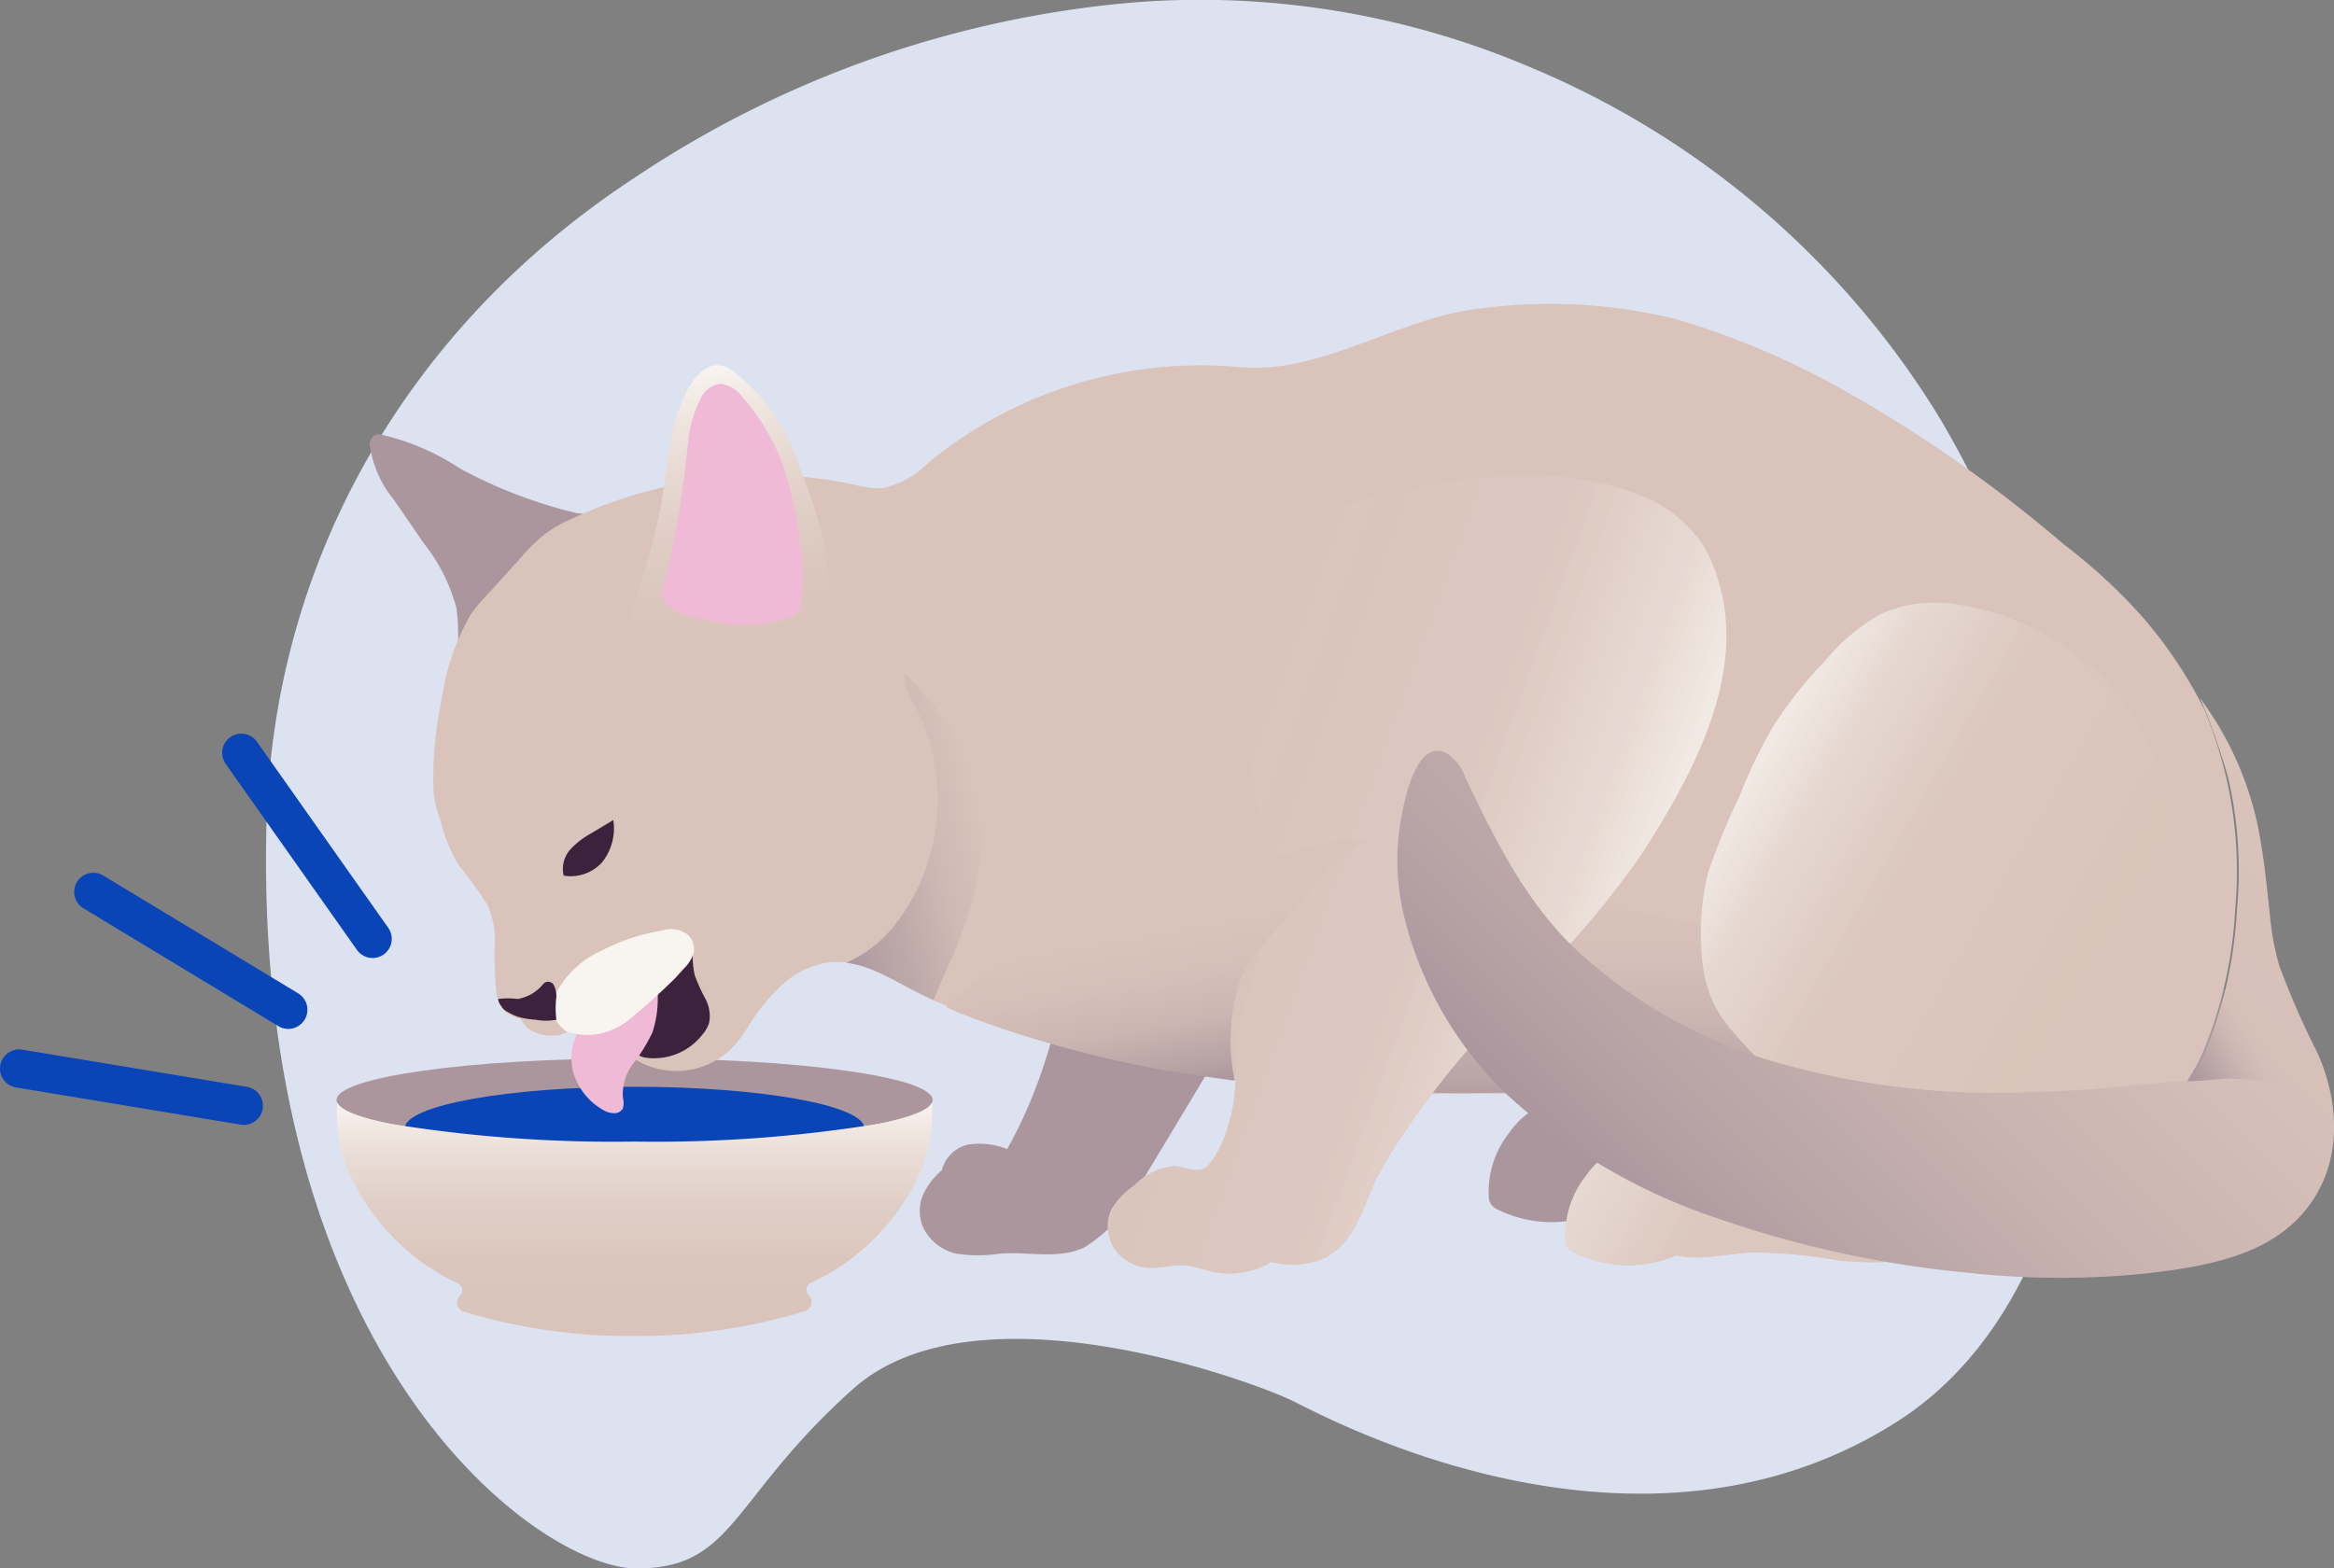<svg xmlns="http://www.w3.org/2000/svg" xmlns:xlink="http://www.w3.org/1999/xlink" viewBox="0 0 121.78 81.86"><rect x="0" y="0" width="121.78" height="81.86" fill="#808080" stroke="none"/><defs><style>.cls-1{fill:#dde2f0;}.cls-2{fill:#ab969e;}.cls-3{fill:#0a45b8;}.cls-4{fill:url(#linear-gradient);}.cls-5{fill:#ff8eff;opacity:0.22;}.cls-6{fill:#d9c3ba;}.cls-7{fill:#3d223e;}.cls-8{fill:#f0bad6;}.cls-9{fill:#f8f4f0;}.cls-10{fill:url(#linear-gradient-2);}.cls-11{fill:url(#linear-gradient-3);}.cls-12{fill:url(#linear-gradient-4);}.cls-13{fill:url(#linear-gradient-5);}.cls-14{fill:url(#linear-gradient-6);}.cls-15{fill:url(#linear-gradient-7);}.cls-16{fill:url(#linear-gradient-8);}.cls-17{fill:url(#linear-gradient-9);}.cls-18{fill:url(#linear-gradient-10);}.cls-19{fill:none;stroke:#0a45b8;stroke-linecap:round;stroke-linejoin:round;stroke-width:2px;}</style><linearGradient id="linear-gradient" x1="33.11" y1="57.53" x2="33.11" y2="69.7" gradientUnits="userSpaceOnUse"><stop offset="0" stop-color="#f8f4f0"/><stop offset="0.01" stop-color="#f7f2ee"/><stop offset="0.22" stop-color="#eaddd7"/><stop offset="0.44" stop-color="#e0cfc7"/><stop offset="0.68" stop-color="#dbc6bd"/><stop offset="1" stop-color="#d9c3ba"/></linearGradient><linearGradient id="linear-gradient-2" x1="36.01" y1="19.3" x2="38.59" y2="33.9" gradientUnits="userSpaceOnUse"><stop offset="0" stop-color="#f8f4f0"/><stop offset="0.16" stop-color="#efe6e0"/><stop offset="0.45" stop-color="#e3d3cb"/><stop offset="0.74" stop-color="#dbc7be"/><stop offset="1" stop-color="#d9c3ba"/></linearGradient><linearGradient id="linear-gradient-3" x1="42.73" y1="45.09" x2="51.31" y2="42.8" gradientUnits="userSpaceOnUse"><stop offset="0" stop-color="#ab969e"/><stop offset="0.12" stop-color="#b29da2"/><stop offset="0.68" stop-color="#ceb9b4"/><stop offset="1" stop-color="#d9c3ba"/></linearGradient><linearGradient id="linear-gradient-4" x1="84.51" y1="46.11" x2="84.51" y2="58.26" gradientUnits="userSpaceOnUse"><stop offset="0" stop-color="#d9c3ba"/><stop offset="0.31" stop-color="#d5bfb8"/><stop offset="0.59" stop-color="#cab5b1"/><stop offset="0.86" stop-color="#b8a3a6"/><stop offset="1" stop-color="#ab969e"/></linearGradient><linearGradient id="linear-gradient-5" x1="60.05" y1="41.44" x2="84.6" y2="50.37" gradientUnits="userSpaceOnUse"><stop offset="0" stop-color="#d9c3ba"/><stop offset="0.59" stop-color="#dcc8c0" stop-opacity="0.98"/><stop offset="0.85" stop-color="#e9dcd5" stop-opacity="0.9"/><stop offset="1" stop-color="#f8f4f0" stop-opacity="0.8"/></linearGradient><linearGradient id="linear-gradient-6" x1="114.43" y1="60.79" x2="88.08" y2="45.58" gradientUnits="userSpaceOnUse"><stop offset="0.16" stop-color="#d9c3ba"/><stop offset="0.69" stop-color="#dcc8bf" stop-opacity="0.98"/><stop offset="0.88" stop-color="#e7dad3" stop-opacity="0.91"/><stop offset="1" stop-color="#f8f4f0" stop-opacity="0.8"/></linearGradient><linearGradient id="linear-gradient-7" x1="114.19" y1="56.45" x2="114.4" y2="56.23" gradientUnits="userSpaceOnUse"><stop offset="0" stop-color="#ab969e"/><stop offset="0.12" stop-color="#b5a0a4"/><stop offset="0.41" stop-color="#c9b3b0"/><stop offset="0.7" stop-color="#d5bfb8"/><stop offset="1" stop-color="#d9c3ba"/></linearGradient><linearGradient id="linear-gradient-8" x1="85.04" y1="63.54" x2="113.42" y2="35.16" xlink:href="#linear-gradient-7"/><linearGradient id="linear-gradient-9" x1="113.97" y1="56.1" x2="117.88" y2="53.85" gradientUnits="userSpaceOnUse"><stop offset="0" stop-color="#ab969e"/><stop offset="0.11" stop-color="#ad989f" stop-opacity="0.96"/><stop offset="0.28" stop-color="#b29da2" stop-opacity="0.84"/><stop offset="0.49" stop-color="#bba6a8" stop-opacity="0.65"/><stop offset="0.72" stop-color="#c8b2af" stop-opacity="0.38"/><stop offset="0.97" stop-color="#d7c1b9" stop-opacity="0.04"/><stop offset="1" stop-color="#d9c3ba" stop-opacity="0"/></linearGradient><linearGradient id="linear-gradient-10" x1="59.97" y1="45.61" x2="61.95" y2="56.83" gradientUnits="userSpaceOnUse"><stop offset="0.26" stop-color="#d9c3ba"/><stop offset="0.49" stop-color="#d5bfb8"/><stop offset="0.7" stop-color="#cab5b1"/><stop offset="0.89" stop-color="#b8a3a6"/><stop offset="1" stop-color="#ab969e"/></linearGradient></defs><title>Ресурс 47600</title><g id="Слой_2" data-name="Слой 2"><g id="Illustration"><path class="cls-1" d="M59,.14A43.94,43.94,0,0,1,79.85,3.51a45.57,45.57,0,0,1,21.26,18.15c10.21,17,11.27,44-2.13,52.54s-29.35,0-31.48-1.06-16.59-6.38-23-.64-6.17,9.36-11.28,9.36S13.26,71,13.9,43.15c.32-14,7.49-26.15,19.1-33.8A55.26,55.26,0,0,1,59,.14Z"/><ellipse class="cls-2" cx="33.11" cy="57.41" rx="15.55" ry="2.17"/><ellipse class="cls-3" cx="33.11" cy="58.89" rx="11.99" ry="2.17"/><path class="cls-4" d="M48.63,57.53c-.16.42-1.17.8-2.78,1.12a72.4,72.4,0,0,1-12.74.93,72.45,72.45,0,0,1-12.75-.93c-1.6-.32-2.61-.7-2.78-1.12,0,.2,0,.41,0,.61a7.84,7.84,0,0,0,.5,2.76A11.7,11.7,0,0,0,23.92,67a.38.38,0,0,1,.09.61h0a.51.51,0,0,0,.19.85,30,30,0,0,0,8.92,1.27A30,30,0,0,0,42,68.43a.51.51,0,0,0,.19-.85h0a.38.38,0,0,1,.09-.61,11.66,11.66,0,0,0,5.86-6.06,7.84,7.84,0,0,0,.5-2.76C48.65,57.94,48.65,57.73,48.63,57.53Z"/><path class="cls-2" d="M109.87,43a18.6,18.6,0,0,0-1.27-5.34,13.4,13.4,0,0,0-10.68-8.4,6.73,6.73,0,0,0-3.86.55,10.81,10.81,0,0,0-2.88,2.48,21.24,21.24,0,0,0-2.69,3.38,26.12,26.12,0,0,0-1.76,3.7,29.86,29.86,0,0,0-1.6,3.88,12.93,12.93,0,0,0-.34,4.29,7.24,7.24,0,0,0,.56,2.43,6.12,6.12,0,0,0,.87,1.37,20.56,20.56,0,0,0,1.88,2,40.42,40.42,0,0,0,5.2,4.41,17.82,17.82,0,0,1-3.72-.06c-1.28-.07-2.57-.19-3.85-.34a16.85,16.85,0,0,0-1.87-.16,14.86,14.86,0,0,0-1.88.14,6.52,6.52,0,0,0-1.23.24,4.05,4.05,0,0,0-2,1.55,4.94,4.94,0,0,0-1.07,3.35.87.87,0,0,0,.07.31.85.85,0,0,0,.33.32,6.38,6.38,0,0,0,5.36.18c1.33.3,2.72-.13,4.08-.17a29,29,0,0,1,4.35.41,16.07,16.07,0,0,0,4.1,0c3-.35,6,.28,8.88-.31a22.17,22.17,0,0,0,2.5-.71,2.61,2.61,0,0,0,1.13-.59,1.77,1.77,0,0,0,.4-1.42,5.07,5.07,0,0,0-.46-1.46c-.58-1.36-1.79-2.83-1.53-4.41a4.85,4.85,0,0,1,1-1.88,10.89,10.89,0,0,0,2.08-4.56,12.13,12.13,0,0,0,.1-2C110,45.05,110,44,109.87,43Z"/><path class="cls-2" d="M65.81,51.31,59.38,62a7.45,7.45,0,0,1-2.8,3.1c-1.34.65-2.92.21-4.41.33a7.51,7.51,0,0,1-2.27,0A2.53,2.53,0,0,1,48.14,64a2.18,2.18,0,0,1,0-1.59,3.65,3.65,0,0,1,1-1.33,1.84,1.84,0,0,1,1.36-1.34,3.91,3.91,0,0,1,2.05.23c2.43-4.3,3.26-9.29,4-14.17a12.49,12.49,0,0,1,1.75-4.89,7.73,7.73,0,0,1,2.29-2.3A4.64,4.64,0,0,1,63.7,38a5.14,5.14,0,0,1,3.78,4,12.88,12.88,0,0,1-.27,5.75A13,13,0,0,1,65.81,51.31Z"/><path class="cls-5" d="M22.75,42.72q-.06-.47-.09-.93Q22.69,42.26,22.75,42.72Z"/><path class="cls-5" d="M23.35,45.49v0c0,.14.09.27.13.41C23.44,45.76,23.39,45.63,23.35,45.49Z"/><path class="cls-5" d="M22.9,43.63c-.06-.29-.1-.58-.14-.86C22.8,43.05,22.84,43.34,22.9,43.63Z"/><path class="cls-5" d="M23.78,46.76c-.09-.21-.16-.42-.23-.64C23.62,46.34,23.69,46.55,23.78,46.76Z"/><path class="cls-5" d="M23.09,44.55c-.05-.22-.1-.44-.14-.67C23,44.11,23,44.33,23.09,44.55Z"/><path class="cls-2" d="M31.46,27.12c-.35-.36-1-.25-1.45-.36-.71-.17-1.41-.37-2.11-.61A24.39,24.39,0,0,1,24,24.45a12.46,12.46,0,0,0-4-1.74.66.66,0,0,0-.44,0,.55.55,0,0,0-.27.48,5.71,5.71,0,0,0,1.26,2.89l1.56,2.27a9.37,9.37,0,0,1,1.7,3.36,9.53,9.53,0,0,1-.06,3.06q2.07-1.77,4-3.69A31.07,31.07,0,0,0,31.46,27.12Z"/><path class="cls-6" d="M116.15,40.55A23.13,23.13,0,0,0,115,37a23.12,23.12,0,0,0-3.39-5,29.24,29.24,0,0,0-3.89-3.56A72.45,72.45,0,0,0,96,20.25a42.43,42.43,0,0,0-8.54-3.59,27.5,27.5,0,0,0-10.11-.57c-4.35.43-8.34,3.48-12.69,3.07A22.39,22.39,0,0,0,48.5,24.1a5,5,0,0,1-2.44,1.38,5.18,5.18,0,0,1-1.56-.2,22.28,22.28,0,0,0-9.75.12A23.74,23.74,0,0,0,30,27a7.26,7.26,0,0,0-1.52.84,9,9,0,0,0-1.33,1.29l-1.56,1.73a11.58,11.58,0,0,0-1,1.16,12.12,12.12,0,0,0-1.53,4.42,19.63,19.63,0,0,0-.44,4.89A6.64,6.64,0,0,0,23,42.87a8.11,8.11,0,0,0,.93,2.28,20.17,20.17,0,0,1,1.5,2.07,4.48,4.48,0,0,1,.38,2.08,19.3,19.3,0,0,0,.07,2.28,2,2,0,0,0,.29,1,.7.7,0,0,0,.13.17.83.83,0,0,0,.18.13,2.69,2.69,0,0,0,.54.26l.09,0c.09.06.13.18.19.26a1.73,1.73,0,0,0,.26.28,2,2,0,0,0,1.34.36,1,1,0,0,0,.67-.2A3.53,3.53,0,0,0,31,54a1.28,1.28,0,0,0,.7-.14c.06.09.11.12.17.21a4.11,4.11,0,0,0,6.54.39,7.57,7.57,0,0,0,.7-1,10.13,10.13,0,0,1,1.72-2.08,4.49,4.49,0,0,1,2.41-1.15c1.91-.22,3.49,1.09,5.24,1.87a52.36,52.36,0,0,0,12.45,3.71A88,88,0,0,0,74,57.06c2.19.06,4.39,0,6.58,0a52.92,52.92,0,0,1,6.86.67c2,.24,4.08.49,6.14.6,1.29.07,2.58.08,3.87.12s2.5.17,3.76.21c1.1,0,2.21,0,3.31.15,2.22.23,4.53.86,6.62.08l-.63.19a5,5,0,0,0,2.94-1.68,9.77,9.77,0,0,0,1.71-3,22.85,22.85,0,0,0,1.47-7A21.55,21.55,0,0,0,116.15,40.55Z"/><path class="cls-7" d="M32,42.8l-1.15.69a4.32,4.32,0,0,0-1.1.85,1.54,1.54,0,0,0-.34,1.36,2.21,2.21,0,0,0,2-.69A2.83,2.83,0,0,0,32,42.8Z"/><path class="cls-7" d="M36.16,49.48a4.5,4.5,0,0,0,.09,1.42,9.18,9.18,0,0,0,.54,1.2A1.91,1.91,0,0,1,37,53.38a1.79,1.79,0,0,1-.37.64,3.19,3.19,0,0,1-2.88,1.19,1.09,1.09,0,0,1-.78-.45,2,2,0,0,1,0-1.44,3.39,3.39,0,0,1,.28-.75,7.59,7.59,0,0,1,2.49-2.87C35.78,49.62,36,49.45,36.16,49.48Z"/><path class="cls-8" d="M34.32,51a4.79,4.79,0,0,1,0,1,5.74,5.74,0,0,1-.28,1.89,9,9,0,0,1-1,1.62,2.65,2.65,0,0,0-.54,1.78,1.06,1.06,0,0,1,0,.56.5.5,0,0,1-.45.25A1.16,1.16,0,0,1,31.6,58a3.34,3.34,0,0,1-1.68-2,3,3,0,0,1,.49-2.56c.51-.64,1.4-.75,2.1-1.15S33.7,51.36,34.32,51Z"/><path class="cls-9" d="M34.53,48.57a10.33,10.33,0,0,0-3.05,1A5.1,5.1,0,0,0,28.92,52a1.42,1.42,0,0,0-.11.35,1.59,1.59,0,0,0,.76,1.48l.13.06A4,4,0,0,0,31,54a3.69,3.69,0,0,0,2.08-1c.7-.57,1.37-1.19,2-1.8.23-.22.42-.45.63-.68a1.89,1.89,0,0,0,.48-.77,1,1,0,0,0-.35-1,1.43,1.43,0,0,0-1.27-.19Z"/><path class="cls-7" d="M28.64,51.24h-.08a.37.37,0,0,0-.22.12,2.18,2.18,0,0,1-1.34.78,3.64,3.64,0,0,0-1,0l0,0a.06.06,0,0,0,0,.06.71.71,0,0,0,.15.3.7.7,0,0,0,.13.17.83.83,0,0,0,.18.13,3.36,3.36,0,0,0,.54.26,4.2,4.2,0,0,0,.94.16,2.86,2.86,0,0,0,1.09,0,4.74,4.74,0,0,1,0-1.19,1.32,1.32,0,0,0-.17-.68A.41.41,0,0,0,28.64,51.24Z"/><path class="cls-10" d="M42.91,32.47c.21-.12.25-1.16.27-1.39.2-2.36-.67-4.67-1.51-6.83a10.1,10.1,0,0,0-3.45-4.91,1.35,1.35,0,0,0-.86-.28c-1.41.16-2.1,2.63-2.33,3.73s-.32,2.32-.52,3.47A34.61,34.61,0,0,1,32.86,32a2.66,2.66,0,0,0,1.79,1.45A10.16,10.16,0,0,0,42.91,32.47Z"/><path class="cls-8" d="M41.76,31.53a8.86,8.86,0,0,0,0-3,18.92,18.92,0,0,0-.63-3.34,11.06,11.06,0,0,0-2.46-4.54,1.56,1.56,0,0,0-1.12-.62,1.36,1.36,0,0,0-1,.78,6.53,6.53,0,0,0-.67,2.47,51.39,51.39,0,0,1-1.39,7.88c.66,1,1.77,1.08,2.81,1.3a7.15,7.15,0,0,0,3.94-.25,1.14,1.14,0,0,0,.34-.19.85.85,0,0,0,.23-.45Z"/><path class="cls-11" d="M50.66,47.21a11.48,11.48,0,0,0-1-9.08,15.53,15.53,0,0,0-2.48-3,3.57,3.57,0,0,0,.62,1.8,10.68,10.68,0,0,1-.94,11.12,6.69,6.69,0,0,1-2.7,2.2c1.52.18,2.87,1.19,4.35,1.85l.2.09c.32-.76.63-1.52,1-2.27A25.5,25.5,0,0,0,50.66,47.21Z"/><path class="cls-12" d="M93.2,48.32a26.61,26.61,0,0,1-8.74-1c-.71-.2-1.42-.43-2.11-.68-.45-.17-1.24-.69-1.72-.55s-.75.87-1,1.22c-.41.6-.86,1.18-1.33,1.74-2.16,2.57-5,4.77-6.15,7.9.61,0,1.22.06,1.83.07,2.19.06,4.39,0,6.58,0a52.92,52.92,0,0,1,6.86.67c1.66.2,3.33.38,5,.51a24.12,24.12,0,0,0,3.88-.43.71.71,0,0,0,.48-.25c.14-.21,0-.49-.08-.72A71.31,71.31,0,0,1,93.2,48.32Z"/><path class="cls-6" d="M61.33,60.87a3.24,3.24,0,0,0-2.14,1A4,4,0,0,0,58,63.11a2.13,2.13,0,0,0,.11,2,2.33,2.33,0,0,0,1.75,1.05c.69.06,1.39-.19,2.08-.12a10.54,10.54,0,0,1,1.23.31,4.24,4.24,0,0,0,3.17-.49,4.31,4.31,0,0,0,2.84-.23,4.11,4.11,0,0,0,1.64-1.83c.38-.74.63-1.53,1-2.28a18.93,18.93,0,0,1,1.23-2.08A44.73,44.73,0,0,1,79,52.21a46.22,46.22,0,0,0,6.7-7.7c2.71-4.22,5.68-9.66,3.77-14.77a7.45,7.45,0,0,0-.68-1.39,6.86,6.86,0,0,0-3.21-2.5c-5.36-2.17-11.59-.54-16.93.92a7.74,7.74,0,0,0-3.32,1.54,5.32,5.32,0,0,0-1.48,3.78,17.47,17.47,0,0,0,.62,4.11,40.78,40.78,0,0,1,1.37,11.89A20.81,20.81,0,0,1,65.43,51c-.17.82-.57,1.54-.73,2.36-.36,1.77,0,3.63-.62,5.37A5.26,5.26,0,0,1,63,60.88C62.47,61.28,61.9,60.91,61.33,60.87Z"/><path class="cls-13" d="M61.33,60.87a3.24,3.24,0,0,0-2.14,1A4,4,0,0,0,58,63.11a2.13,2.13,0,0,0,.11,2,2.33,2.33,0,0,0,1.75,1.05c.69.06,1.39-.19,2.08-.12a10.54,10.54,0,0,1,1.23.31,4.24,4.24,0,0,0,3.17-.49,4.31,4.31,0,0,0,2.84-.23,4.11,4.11,0,0,0,1.64-1.83c.38-.74.63-1.53,1-2.28a18.93,18.93,0,0,1,1.23-2.08A44.73,44.73,0,0,1,79,52.21a46.22,46.22,0,0,0,6.7-7.7c2.71-4.22,5.68-9.66,3.77-14.77a7.45,7.45,0,0,0-.68-1.39,6.86,6.86,0,0,0-3.21-2.5c-5.36-2.17-11.59-.54-16.93.92a7.74,7.74,0,0,0-3.32,1.54,5.32,5.32,0,0,0-1.48,3.78,17.47,17.47,0,0,0,.62,4.11,40.78,40.78,0,0,1,1.37,11.89A20.81,20.81,0,0,1,65.43,51c-.17.82-.57,1.54-.73,2.36-.36,1.77,0,3.63-.62,5.37A5.26,5.26,0,0,1,63,60.88C62.47,61.28,61.9,60.91,61.33,60.87Z"/><path class="cls-6" d="M113.87,45.26a18.61,18.61,0,0,0-1.27-5.33,13.36,13.36,0,0,0-10.67-8.41,6.81,6.81,0,0,0-3.86.56,10.49,10.49,0,0,0-2.89,2.47,20.28,20.28,0,0,0-2.68,3.39,26.6,26.6,0,0,0-1.77,3.69,33.81,33.81,0,0,0-1.6,3.89,13.12,13.12,0,0,0-.34,4.28,7.49,7.49,0,0,0,.56,2.44,7,7,0,0,0,.87,1.37,20.51,20.51,0,0,0,1.88,2A41.32,41.32,0,0,0,97.3,60a17.71,17.71,0,0,1-3.71-.06c-1.29-.08-2.58-.19-3.86-.34a16.66,16.66,0,0,0-1.87-.17,14.58,14.58,0,0,0-1.87.15,6.46,6.46,0,0,0-1.24.23,4.17,4.17,0,0,0-2,1.56,5,5,0,0,0-1.07,3.34.78.78,0,0,0,.07.31.85.85,0,0,0,.33.32,6.33,6.33,0,0,0,5.37.18c1.32.3,2.72-.12,4.08-.16a27.48,27.48,0,0,1,4.34.41,16.07,16.07,0,0,0,4.1-.05c3-.35,6,.28,8.88-.3a21.59,21.59,0,0,0,2.5-.71,2.66,2.66,0,0,0,1.13-.59,1.79,1.79,0,0,0,.41-1.43,5.33,5.33,0,0,0-.46-1.45c-.59-1.36-1.8-2.84-1.53-4.42a4.56,4.56,0,0,1,1-1.87,11.09,11.09,0,0,0,2.07-4.57,10.28,10.28,0,0,0,.1-2C114,47.35,114,46.3,113.87,45.26Z"/><path class="cls-14" d="M113.87,45.26a18.61,18.61,0,0,0-1.27-5.33,13.36,13.36,0,0,0-10.67-8.41,6.81,6.81,0,0,0-3.86.56,10.49,10.49,0,0,0-2.89,2.47,20.28,20.28,0,0,0-2.68,3.39,26.6,26.6,0,0,0-1.77,3.69,33.81,33.81,0,0,0-1.6,3.89,13.12,13.12,0,0,0-.34,4.28,7.49,7.49,0,0,0,.56,2.44,7,7,0,0,0,.87,1.37,20.51,20.51,0,0,0,1.88,2A41.32,41.32,0,0,0,97.3,60a17.71,17.71,0,0,1-3.71-.06c-1.29-.08-2.58-.19-3.86-.34a16.66,16.66,0,0,0-1.87-.17,14.58,14.58,0,0,0-1.87.15,6.46,6.46,0,0,0-1.24.23,4.17,4.17,0,0,0-2,1.56,5,5,0,0,0-1.07,3.34.78.78,0,0,0,.07.31.85.85,0,0,0,.33.32,6.33,6.33,0,0,0,5.37.18c1.32.3,2.72-.12,4.08-.16a27.48,27.48,0,0,1,4.34.41,16.07,16.07,0,0,0,4.1-.05c3-.35,6,.28,8.88-.3a21.59,21.59,0,0,0,2.5-.71,2.66,2.66,0,0,0,1.13-.59,1.79,1.79,0,0,0,.41-1.43,5.33,5.33,0,0,0-.46-1.45c-.59-1.36-1.8-2.84-1.53-4.42a4.56,4.56,0,0,1,1-1.87,11.09,11.09,0,0,0,2.07-4.57,10.28,10.28,0,0,0,.1-2C114,47.35,114,46.3,113.87,45.26Z"/><path class="cls-15" d="M114.36,56.42l0-.26-.16.26A1,1,0,0,1,114.36,56.42Z"/><path class="cls-16" d="M120.94,55a44.23,44.23,0,0,1-2-4.55,13.51,13.51,0,0,1-.47-2.36c-.18-1.65-.33-3.34-.67-5a17.05,17.05,0,0,0-3-6.64,37.09,37.09,0,0,1,1.45,4.11,21.55,21.55,0,0,1,.47,6.85,22.85,22.85,0,0,1-1.47,7,11.91,11.91,0,0,1-.82,1.73l-.16.26c-.61,0-2.49.21-2.7.23-1.93.2-3.86.33-5.8.37a41.38,41.38,0,0,1-13.51-1.68,25.73,25.73,0,0,1-10-5.73c-2.66-2.51-4.26-5.78-5.8-9a2.51,2.51,0,0,0-1-1.29c-1.58-.77-2.2,2.54-2.36,3.46a12.21,12.21,0,0,0,.18,5.14A19.21,19.21,0,0,0,78.6,57.1a30.13,30.13,0,0,0,10.91,6.45,55.8,55.8,0,0,0,13.2,2.88,43.65,43.65,0,0,0,9.56,0c2.63-.32,5.69-.83,7.62-2.82C122.19,61.25,122.21,57.89,120.94,55Z"/><path class="cls-17" d="M118.75,55.8a5.79,5.79,0,0,0-.41-1.1,7.89,7.89,0,0,0-.92-1.45c-.44-.58-.91-1.15-1.41-1.69a2.11,2.11,0,0,1-.13.57c-.07.27-.14.53-.22.79-.16.53-.33,1-.54,1.57a11.62,11.62,0,0,1-1,1.94c.58,0,2-.14,2.18-.14a11.1,11.1,0,0,1,2.57.32A5.84,5.84,0,0,0,118.75,55.8Z"/><path class="cls-18" d="M70.41,43.81a10.47,10.47,0,0,0-1.25.19,13.51,13.51,0,0,0-2.32.71c-.76.3-1.52.59-2.3.85l-1.19.4c-.34.11-.62.3-1,.39-1.39.37-2.8.68-4.16,1.15-1.12.39-2.21.87-3.29,1.35-.56.25-1.12.51-1.66.8A17.26,17.26,0,0,0,51.21,51a14.62,14.62,0,0,0-1.85,1.57.81.81,0,0,1,.29.12l.37.16c.78.31,1.58.6,2.37.87a61.05,61.05,0,0,0,8.54,2.17H61c.55.1,1.11.19,1.67.27h0l1.75.24a10.33,10.33,0,0,1,.25-5.16c.73-1.77,2.32-3,3.52-4.5.38-.47.72-1,1.12-1.4a6.79,6.79,0,0,1,2.15-1.56A3.87,3.87,0,0,1,70.41,43.81Z"/><line class="cls-19" x1="12.72" y1="57.71" x2="1" y2="55.77"/><line class="cls-19" x1="15.04" y1="52.7" x2="4.87" y2="46.55"/><line class="cls-19" x1="19.44" y1="49" x2="12.59" y2="39.29"/></g></g></svg>